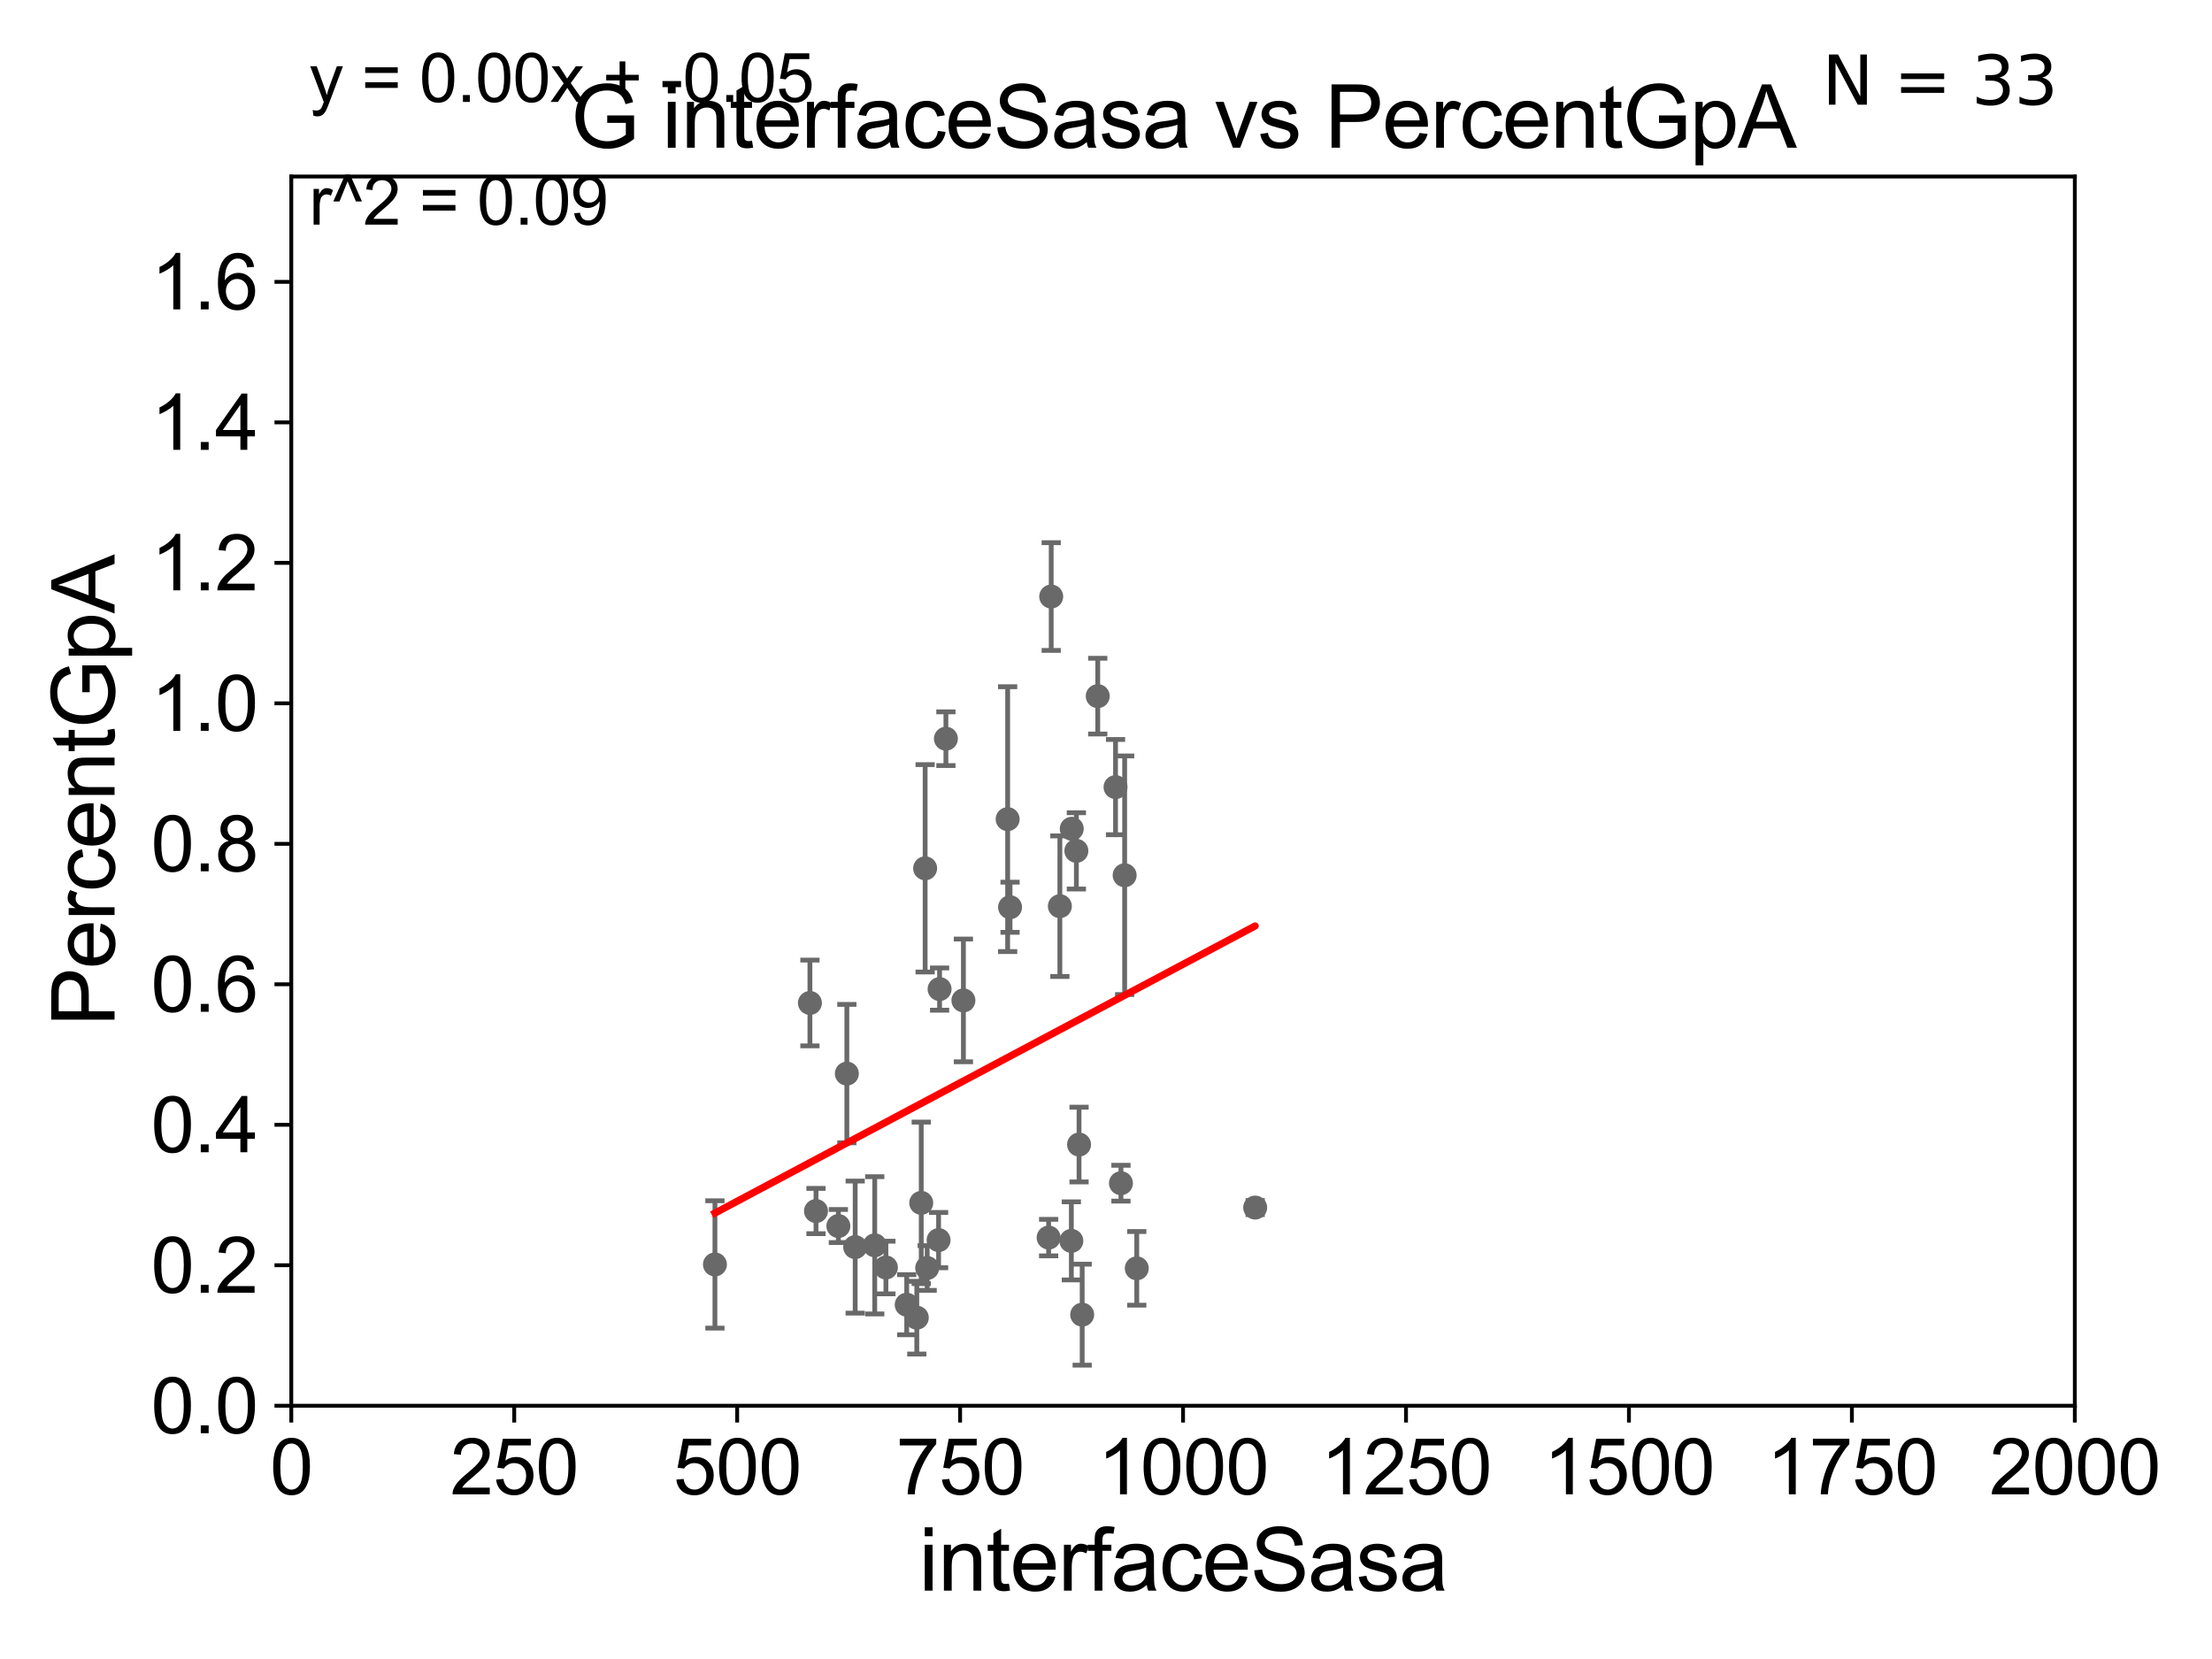 <?xml version="1.0" encoding="utf-8" standalone="no"?>
<!DOCTYPE svg PUBLIC "-//W3C//DTD SVG 1.1//EN"
  "http://www.w3.org/Graphics/SVG/1.1/DTD/svg11.dtd">
<svg xmlns:xlink="http://www.w3.org/1999/xlink" width="460.8pt" height="345.6pt" viewBox="0 0 460.8 345.6" xmlns="http://www.w3.org/2000/svg" version="1.1">
 <defs>
  <style type="text/css">*{stroke-linejoin: round; stroke-linecap: butt}</style>
 </defs>
 <g id="figure_1">
  <g id="patch_1">
   <path d="M 0 345.6 
L 460.8 345.6 
L 460.8 0 
L 0 0 
z
" style="fill: #ffffff"/>
  </g>
  <g id="axes_1">
   <g id="patch_2">
    <path d="M 60.68 292.84 
L 432.225 292.84 
L 432.225 36.775 
L 60.68 36.775 
z
" style="fill: #ffffff"/>
   </g>
   <g id="PathCollection_1">
    <defs>
     <path id="m0d8d291896" d="M 0 1.118 
C 0.297 1.118 0.581 1 0.791 0.791 
C 1 0.581 1.118 0.297 1.118 0 
C 1.118 -0.297 1 -0.581 0.791 -0.791 
C 0.581 -1 0.297 -1.118 0 -1.118 
C -0.297 -1.118 -0.581 -1 -0.791 -0.791 
C -1 -0.581 -1.118 -0.297 -1.118 0 
C -1.118 0.297 -1 0.581 -0.791 0.791 
C -0.581 1 -0.297 1.118 0 1.118 
z
" style="stroke: #696969"/>
    </defs>
    <g clip-path="url(#pe3388547d0)">
     <use xlink:href="#m0d8d291896" x="200.697" y="208.407" style="fill: #696969; stroke: #696969"/>
     <use xlink:href="#m0d8d291896" x="169.987" y="252.283" style="fill: #696969; stroke: #696969"/>
     <use xlink:href="#m0d8d291896" x="191.91" y="250.581" style="fill: #696969; stroke: #696969"/>
     <use xlink:href="#m0d8d291896" x="188.885" y="271.795" style="fill: #696969; stroke: #696969"/>
     <use xlink:href="#m0d8d291896" x="218.451" y="257.814" style="fill: #696969; stroke: #696969"/>
     <use xlink:href="#m0d8d291896" x="232.388" y="163.969" style="fill: #696969; stroke: #696969"/>
     <use xlink:href="#m0d8d291896" x="184.551" y="264.045" style="fill: #696969; stroke: #696969"/>
     <use xlink:href="#m0d8d291896" x="195.733" y="206.043" style="fill: #696969; stroke: #696969"/>
     <use xlink:href="#m0d8d291896" x="193.149" y="264.146" style="fill: #696969; stroke: #696969"/>
     <use xlink:href="#m0d8d291896" x="174.648" y="255.406" style="fill: #696969; stroke: #696969"/>
     <use xlink:href="#m0d8d291896" x="195.525" y="258.335" style="fill: #696969; stroke: #696969"/>
     <use xlink:href="#m0d8d291896" x="168.722" y="208.938" style="fill: #696969; stroke: #696969"/>
     <use xlink:href="#m0d8d291896" x="190.985" y="274.495" style="fill: #696969; stroke: #696969"/>
     <use xlink:href="#m0d8d291896" x="236.811" y="264.219" style="fill: #696969; stroke: #696969"/>
     <use xlink:href="#m0d8d291896" x="182.225" y="259.422" style="fill: #696969; stroke: #696969"/>
     <use xlink:href="#m0d8d291896" x="176.416" y="223.65" style="fill: #696969; stroke: #696969"/>
     <use xlink:href="#m0d8d291896" x="233.513" y="246.482" style="fill: #696969; stroke: #696969"/>
     <use xlink:href="#m0d8d291896" x="220.79" y="188.775" style="fill: #696969; stroke: #696969"/>
     <use xlink:href="#m0d8d291896" x="234.286" y="182.332" style="fill: #696969; stroke: #696969"/>
     <use xlink:href="#m0d8d291896" x="228.68" y="145.017" style="fill: #696969; stroke: #696969"/>
     <use xlink:href="#m0d8d291896" x="209.913" y="170.644" style="fill: #696969; stroke: #696969"/>
     <use xlink:href="#m0d8d291896" x="223.268" y="172.647" style="fill: #696969; stroke: #696969"/>
     <use xlink:href="#m0d8d291896" x="197.05" y="153.884" style="fill: #696969; stroke: #696969"/>
     <use xlink:href="#m0d8d291896" x="218.986" y="124.27" style="fill: #696969; stroke: #696969"/>
     <use xlink:href="#m0d8d291896" x="223.181" y="258.495" style="fill: #696969; stroke: #696969"/>
     <use xlink:href="#m0d8d291896" x="261.478" y="251.559" style="fill: #696969; stroke: #696969"/>
     <use xlink:href="#m0d8d291896" x="210.413" y="188.992" style="fill: #696969; stroke: #696969"/>
     <use xlink:href="#m0d8d291896" x="224.229" y="177.251" style="fill: #696969; stroke: #696969"/>
     <use xlink:href="#m0d8d291896" x="192.723" y="180.884" style="fill: #696969; stroke: #696969"/>
     <use xlink:href="#m0d8d291896" x="178.15" y="259.791" style="fill: #696969; stroke: #696969"/>
     <use xlink:href="#m0d8d291896" x="224.786" y="238.43" style="fill: #696969; stroke: #696969"/>
     <use xlink:href="#m0d8d291896" x="225.438" y="273.868" style="fill: #696969; stroke: #696969"/>
     <use xlink:href="#m0d8d291896" x="148.935" y="263.406" style="fill: #696969; stroke: #696969"/>
    </g>
   </g>
   <g id="matplotlib.axis_1">
    <g id="xtick_1">
     <g id="line2d_1">
      <defs>
       <path id="mde066c0e6b" d="M 0 0 
L 0 3.5 
" style="stroke: #000000; stroke-width: 0.8"/>
      </defs>
      <g>
       <use xlink:href="#mde066c0e6b" x="60.68" y="292.84" style="stroke: #000000; stroke-width: 0.8"/>
      </g>
     </g>
     <g id="text_1">
      <!-- 0 -->
      <g transform="translate(56.231 311.293)scale(0.16 -0.16)">
       <defs>
        <path id="ArialMT-30" d="M 266 2259 
Q 266 3072 433 3567 
Q 600 4063 929 4331 
Q 1259 4600 1759 4600 
Q 2128 4600 2406 4451 
Q 2684 4303 2865 4023 
Q 3047 3744 3150 3342 
Q 3253 2941 3253 2259 
Q 3253 1453 3087 958 
Q 2922 463 2592 192 
Q 2263 -78 1759 -78 
Q 1097 -78 719 397 
Q 266 969 266 2259 
z
M 844 2259 
Q 844 1131 1108 757 
Q 1372 384 1759 384 
Q 2147 384 2411 759 
Q 2675 1134 2675 2259 
Q 2675 3391 2411 3762 
Q 2147 4134 1753 4134 
Q 1366 4134 1134 3806 
Q 844 3388 844 2259 
z
" transform="scale(0.016)"/>
       </defs>
       <use xlink:href="#ArialMT-30"/>
      </g>
     </g>
    </g>
    <g id="xtick_2">
     <g id="line2d_2">
      <g>
       <use xlink:href="#mde066c0e6b" x="107.123" y="292.84" style="stroke: #000000; stroke-width: 0.8"/>
      </g>
     </g>
     <g id="text_2">
      <!-- 250 -->
      <g transform="translate(93.777 311.293)scale(0.16 -0.16)">
       <defs>
        <path id="ArialMT-32" d="M 3222 541 
L 3222 0 
L 194 0 
Q 188 203 259 391 
Q 375 700 629 1000 
Q 884 1300 1366 1694 
Q 2113 2306 2375 2664 
Q 2638 3022 2638 3341 
Q 2638 3675 2398 3904 
Q 2159 4134 1775 4134 
Q 1369 4134 1125 3890 
Q 881 3647 878 3216 
L 300 3275 
Q 359 3922 746 4261 
Q 1134 4600 1788 4600 
Q 2447 4600 2831 4234 
Q 3216 3869 3216 3328 
Q 3216 3053 3103 2787 
Q 2991 2522 2730 2228 
Q 2469 1934 1863 1422 
Q 1356 997 1212 845 
Q 1069 694 975 541 
L 3222 541 
z
" transform="scale(0.016)"/>
        <path id="ArialMT-35" d="M 266 1200 
L 856 1250 
Q 922 819 1161 601 
Q 1400 384 1738 384 
Q 2144 384 2425 690 
Q 2706 997 2706 1503 
Q 2706 1984 2436 2262 
Q 2166 2541 1728 2541 
Q 1456 2541 1237 2417 
Q 1019 2294 894 2097 
L 366 2166 
L 809 4519 
L 3088 4519 
L 3088 3981 
L 1259 3981 
L 1013 2750 
Q 1425 3038 1878 3038 
Q 2478 3038 2890 2622 
Q 3303 2206 3303 1553 
Q 3303 931 2941 478 
Q 2500 -78 1738 -78 
Q 1113 -78 717 272 
Q 322 622 266 1200 
z
" transform="scale(0.016)"/>
       </defs>
       <use xlink:href="#ArialMT-32"/>
       <use xlink:href="#ArialMT-35" x="55.615"/>
       <use xlink:href="#ArialMT-30" x="111.23"/>
      </g>
     </g>
    </g>
    <g id="xtick_3">
     <g id="line2d_3">
      <g>
       <use xlink:href="#mde066c0e6b" x="153.566" y="292.84" style="stroke: #000000; stroke-width: 0.8"/>
      </g>
     </g>
     <g id="text_3">
      <!-- 500 -->
      <g transform="translate(140.22 311.293)scale(0.16 -0.16)">
       <use xlink:href="#ArialMT-35"/>
       <use xlink:href="#ArialMT-30" x="55.615"/>
       <use xlink:href="#ArialMT-30" x="111.23"/>
      </g>
     </g>
    </g>
    <g id="xtick_4">
     <g id="line2d_4">
      <g>
       <use xlink:href="#mde066c0e6b" x="200.009" y="292.84" style="stroke: #000000; stroke-width: 0.8"/>
      </g>
     </g>
     <g id="text_4">
      <!-- 750 -->
      <g transform="translate(186.663 311.293)scale(0.16 -0.16)">
       <defs>
        <path id="ArialMT-37" d="M 303 3981 
L 303 4522 
L 3269 4522 
L 3269 4084 
Q 2831 3619 2401 2847 
Q 1972 2075 1738 1259 
Q 1569 684 1522 0 
L 944 0 
Q 953 541 1156 1306 
Q 1359 2072 1739 2783 
Q 2119 3494 2547 3981 
L 303 3981 
z
" transform="scale(0.016)"/>
       </defs>
       <use xlink:href="#ArialMT-37"/>
       <use xlink:href="#ArialMT-35" x="55.615"/>
       <use xlink:href="#ArialMT-30" x="111.23"/>
      </g>
     </g>
    </g>
    <g id="xtick_5">
     <g id="line2d_5">
      <g>
       <use xlink:href="#mde066c0e6b" x="246.452" y="292.84" style="stroke: #000000; stroke-width: 0.8"/>
      </g>
     </g>
     <g id="text_5">
      <!-- 1000 -->
      <g transform="translate(228.657 311.293)scale(0.16 -0.16)">
       <defs>
        <path id="ArialMT-31" d="M 2384 0 
L 1822 0 
L 1822 3584 
Q 1619 3391 1289 3197 
Q 959 3003 697 2906 
L 697 3450 
Q 1169 3672 1522 3987 
Q 1875 4303 2022 4600 
L 2384 4600 
L 2384 0 
z
" transform="scale(0.016)"/>
       </defs>
       <use xlink:href="#ArialMT-31"/>
       <use xlink:href="#ArialMT-30" x="55.615"/>
       <use xlink:href="#ArialMT-30" x="111.23"/>
       <use xlink:href="#ArialMT-30" x="166.846"/>
      </g>
     </g>
    </g>
    <g id="xtick_6">
     <g id="line2d_6">
      <g>
       <use xlink:href="#mde066c0e6b" x="292.896" y="292.84" style="stroke: #000000; stroke-width: 0.8"/>
      </g>
     </g>
     <g id="text_6">
      <!-- 1250 -->
      <g transform="translate(275.101 311.293)scale(0.16 -0.16)">
       <use xlink:href="#ArialMT-31"/>
       <use xlink:href="#ArialMT-32" x="55.615"/>
       <use xlink:href="#ArialMT-35" x="111.23"/>
       <use xlink:href="#ArialMT-30" x="166.846"/>
      </g>
     </g>
    </g>
    <g id="xtick_7">
     <g id="line2d_7">
      <g>
       <use xlink:href="#mde066c0e6b" x="339.339" y="292.84" style="stroke: #000000; stroke-width: 0.8"/>
      </g>
     </g>
     <g id="text_7">
      <!-- 1500 -->
      <g transform="translate(321.544 311.293)scale(0.16 -0.16)">
       <use xlink:href="#ArialMT-31"/>
       <use xlink:href="#ArialMT-35" x="55.615"/>
       <use xlink:href="#ArialMT-30" x="111.23"/>
       <use xlink:href="#ArialMT-30" x="166.846"/>
      </g>
     </g>
    </g>
    <g id="xtick_8">
     <g id="line2d_8">
      <g>
       <use xlink:href="#mde066c0e6b" x="385.782" y="292.84" style="stroke: #000000; stroke-width: 0.8"/>
      </g>
     </g>
     <g id="text_8">
      <!-- 1750 -->
      <g transform="translate(367.987 311.293)scale(0.16 -0.16)">
       <use xlink:href="#ArialMT-31"/>
       <use xlink:href="#ArialMT-37" x="55.615"/>
       <use xlink:href="#ArialMT-35" x="111.23"/>
       <use xlink:href="#ArialMT-30" x="166.846"/>
      </g>
     </g>
    </g>
    <g id="xtick_9">
     <g id="line2d_9">
      <g>
       <use xlink:href="#mde066c0e6b" x="432.225" y="292.84" style="stroke: #000000; stroke-width: 0.8"/>
      </g>
     </g>
     <g id="text_9">
      <!-- 2000 -->
      <g transform="translate(414.43 311.293)scale(0.16 -0.16)">
       <use xlink:href="#ArialMT-32"/>
       <use xlink:href="#ArialMT-30" x="55.615"/>
       <use xlink:href="#ArialMT-30" x="111.23"/>
       <use xlink:href="#ArialMT-30" x="166.846"/>
      </g>
     </g>
    </g>
    <g id="text_10">
     <!-- interfaceSasa -->
     <g transform="translate(191.423 331.357)scale(0.18 -0.18)">
      <defs>
       <path id="ArialMT-69" d="M 425 3934 
L 425 4581 
L 988 4581 
L 988 3934 
L 425 3934 
z
M 425 0 
L 425 3319 
L 988 3319 
L 988 0 
L 425 0 
z
" transform="scale(0.016)"/>
       <path id="ArialMT-6e" d="M 422 0 
L 422 3319 
L 928 3319 
L 928 2847 
Q 1294 3394 1984 3394 
Q 2284 3394 2536 3286 
Q 2788 3178 2913 3003 
Q 3038 2828 3088 2588 
Q 3119 2431 3119 2041 
L 3119 0 
L 2556 0 
L 2556 2019 
Q 2556 2363 2490 2533 
Q 2425 2703 2258 2804 
Q 2091 2906 1866 2906 
Q 1506 2906 1245 2678 
Q 984 2450 984 1813 
L 984 0 
L 422 0 
z
" transform="scale(0.016)"/>
       <path id="ArialMT-74" d="M 1650 503 
L 1731 6 
Q 1494 -44 1306 -44 
Q 1000 -44 831 53 
Q 663 150 594 308 
Q 525 466 525 972 
L 525 2881 
L 113 2881 
L 113 3319 
L 525 3319 
L 525 4141 
L 1084 4478 
L 1084 3319 
L 1650 3319 
L 1650 2881 
L 1084 2881 
L 1084 941 
Q 1084 700 1114 631 
Q 1144 563 1211 522 
Q 1278 481 1403 481 
Q 1497 481 1650 503 
z
" transform="scale(0.016)"/>
       <path id="ArialMT-65" d="M 2694 1069 
L 3275 997 
Q 3138 488 2766 206 
Q 2394 -75 1816 -75 
Q 1088 -75 661 373 
Q 234 822 234 1631 
Q 234 2469 665 2931 
Q 1097 3394 1784 3394 
Q 2450 3394 2872 2941 
Q 3294 2488 3294 1666 
Q 3294 1616 3291 1516 
L 816 1516 
Q 847 969 1125 678 
Q 1403 388 1819 388 
Q 2128 388 2347 550 
Q 2566 713 2694 1069 
z
M 847 1978 
L 2700 1978 
Q 2663 2397 2488 2606 
Q 2219 2931 1791 2931 
Q 1403 2931 1139 2672 
Q 875 2413 847 1978 
z
" transform="scale(0.016)"/>
       <path id="ArialMT-72" d="M 416 0 
L 416 3319 
L 922 3319 
L 922 2816 
Q 1116 3169 1280 3281 
Q 1444 3394 1641 3394 
Q 1925 3394 2219 3213 
L 2025 2691 
Q 1819 2813 1613 2813 
Q 1428 2813 1281 2702 
Q 1134 2591 1072 2394 
Q 978 2094 978 1738 
L 978 0 
L 416 0 
z
" transform="scale(0.016)"/>
       <path id="ArialMT-66" d="M 556 0 
L 556 2881 
L 59 2881 
L 59 3319 
L 556 3319 
L 556 3672 
Q 556 4006 616 4169 
Q 697 4388 901 4523 
Q 1106 4659 1475 4659 
Q 1713 4659 2000 4603 
L 1916 4113 
Q 1741 4144 1584 4144 
Q 1328 4144 1222 4034 
Q 1116 3925 1116 3625 
L 1116 3319 
L 1763 3319 
L 1763 2881 
L 1116 2881 
L 1116 0 
L 556 0 
z
" transform="scale(0.016)"/>
       <path id="ArialMT-61" d="M 2588 409 
Q 2275 144 1986 34 
Q 1697 -75 1366 -75 
Q 819 -75 525 192 
Q 231 459 231 875 
Q 231 1119 342 1320 
Q 453 1522 633 1644 
Q 813 1766 1038 1828 
Q 1203 1872 1538 1913 
Q 2219 1994 2541 2106 
Q 2544 2222 2544 2253 
Q 2544 2597 2384 2738 
Q 2169 2928 1744 2928 
Q 1347 2928 1158 2789 
Q 969 2650 878 2297 
L 328 2372 
Q 403 2725 575 2942 
Q 747 3159 1072 3276 
Q 1397 3394 1825 3394 
Q 2250 3394 2515 3294 
Q 2781 3194 2906 3042 
Q 3031 2891 3081 2659 
Q 3109 2516 3109 2141 
L 3109 1391 
Q 3109 606 3145 398 
Q 3181 191 3288 0 
L 2700 0 
Q 2613 175 2588 409 
z
M 2541 1666 
Q 2234 1541 1622 1453 
Q 1275 1403 1131 1340 
Q 988 1278 909 1158 
Q 831 1038 831 891 
Q 831 666 1001 516 
Q 1172 366 1500 366 
Q 1825 366 2078 508 
Q 2331 650 2450 897 
Q 2541 1088 2541 1459 
L 2541 1666 
z
" transform="scale(0.016)"/>
       <path id="ArialMT-63" d="M 2588 1216 
L 3141 1144 
Q 3050 572 2676 248 
Q 2303 -75 1759 -75 
Q 1078 -75 664 370 
Q 250 816 250 1647 
Q 250 2184 428 2587 
Q 606 2991 970 3192 
Q 1334 3394 1763 3394 
Q 2303 3394 2647 3120 
Q 2991 2847 3088 2344 
L 2541 2259 
Q 2463 2594 2264 2762 
Q 2066 2931 1784 2931 
Q 1359 2931 1093 2626 
Q 828 2322 828 1663 
Q 828 994 1084 691 
Q 1341 388 1753 388 
Q 2084 388 2306 591 
Q 2528 794 2588 1216 
z
" transform="scale(0.016)"/>
       <path id="ArialMT-53" d="M 288 1472 
L 859 1522 
Q 900 1178 1048 958 
Q 1197 738 1509 602 
Q 1822 466 2213 466 
Q 2559 466 2825 569 
Q 3091 672 3220 851 
Q 3350 1031 3350 1244 
Q 3350 1459 3225 1620 
Q 3100 1781 2813 1891 
Q 2628 1963 1997 2114 
Q 1366 2266 1113 2400 
Q 784 2572 623 2826 
Q 463 3081 463 3397 
Q 463 3744 659 4045 
Q 856 4347 1234 4503 
Q 1613 4659 2075 4659 
Q 2584 4659 2973 4495 
Q 3363 4331 3572 4012 
Q 3781 3694 3797 3291 
L 3216 3247 
Q 3169 3681 2898 3903 
Q 2628 4125 2100 4125 
Q 1550 4125 1298 3923 
Q 1047 3722 1047 3438 
Q 1047 3191 1225 3031 
Q 1400 2872 2139 2705 
Q 2878 2538 3153 2413 
Q 3553 2228 3743 1945 
Q 3934 1663 3934 1294 
Q 3934 928 3725 604 
Q 3516 281 3123 101 
Q 2731 -78 2241 -78 
Q 1619 -78 1198 103 
Q 778 284 539 648 
Q 300 1013 288 1472 
z
" transform="scale(0.016)"/>
       <path id="ArialMT-73" d="M 197 991 
L 753 1078 
Q 800 744 1014 566 
Q 1228 388 1613 388 
Q 2000 388 2187 545 
Q 2375 703 2375 916 
Q 2375 1106 2209 1216 
Q 2094 1291 1634 1406 
Q 1016 1563 777 1677 
Q 538 1791 414 1992 
Q 291 2194 291 2438 
Q 291 2659 392 2848 
Q 494 3038 669 3163 
Q 800 3259 1026 3326 
Q 1253 3394 1513 3394 
Q 1903 3394 2198 3281 
Q 2494 3169 2634 2976 
Q 2775 2784 2828 2463 
L 2278 2388 
Q 2241 2644 2061 2787 
Q 1881 2931 1553 2931 
Q 1166 2931 1000 2803 
Q 834 2675 834 2503 
Q 834 2394 903 2306 
Q 972 2216 1119 2156 
Q 1203 2125 1616 2013 
Q 2213 1853 2448 1751 
Q 2684 1650 2818 1456 
Q 2953 1263 2953 975 
Q 2953 694 2789 445 
Q 2625 197 2315 61 
Q 2006 -75 1616 -75 
Q 969 -75 630 194 
Q 291 463 197 991 
z
" transform="scale(0.016)"/>
      </defs>
      <use xlink:href="#ArialMT-69"/>
      <use xlink:href="#ArialMT-6e" x="22.217"/>
      <use xlink:href="#ArialMT-74" x="77.832"/>
      <use xlink:href="#ArialMT-65" x="105.615"/>
      <use xlink:href="#ArialMT-72" x="161.23"/>
      <use xlink:href="#ArialMT-66" x="194.531"/>
      <use xlink:href="#ArialMT-61" x="222.314"/>
      <use xlink:href="#ArialMT-63" x="277.93"/>
      <use xlink:href="#ArialMT-65" x="327.93"/>
      <use xlink:href="#ArialMT-53" x="383.545"/>
      <use xlink:href="#ArialMT-61" x="450.244"/>
      <use xlink:href="#ArialMT-73" x="505.859"/>
      <use xlink:href="#ArialMT-61" x="555.859"/>
     </g>
    </g>
   </g>
   <g id="matplotlib.axis_2">
    <g id="ytick_1">
     <g id="line2d_10">
      <defs>
       <path id="m24c1a78a1e" d="M 0 0 
L -3.5 0 
" style="stroke: #000000; stroke-width: 0.8"/>
      </defs>
      <g>
       <use xlink:href="#m24c1a78a1e" x="60.68" y="292.84" style="stroke: #000000; stroke-width: 0.8"/>
      </g>
     </g>
     <g id="text_11">
      <!-- 0.0 -->
      <g transform="translate(31.44 298.566)scale(0.16 -0.16)">
       <defs>
        <path id="ArialMT-2e" d="M 581 0 
L 581 641 
L 1222 641 
L 1222 0 
L 581 0 
z
" transform="scale(0.016)"/>
       </defs>
       <use xlink:href="#ArialMT-30"/>
       <use xlink:href="#ArialMT-2e" x="55.615"/>
       <use xlink:href="#ArialMT-30" x="83.398"/>
      </g>
     </g>
    </g>
    <g id="ytick_2">
     <g id="line2d_11">
      <g>
       <use xlink:href="#m24c1a78a1e" x="60.68" y="263.575" style="stroke: #000000; stroke-width: 0.8"/>
      </g>
     </g>
     <g id="text_12">
      <!-- 0.2 -->
      <g transform="translate(31.44 269.302)scale(0.16 -0.16)">
       <use xlink:href="#ArialMT-30"/>
       <use xlink:href="#ArialMT-2e" x="55.615"/>
       <use xlink:href="#ArialMT-32" x="83.398"/>
      </g>
     </g>
    </g>
    <g id="ytick_3">
     <g id="line2d_12">
      <g>
       <use xlink:href="#m24c1a78a1e" x="60.68" y="234.311" style="stroke: #000000; stroke-width: 0.8"/>
      </g>
     </g>
     <g id="text_13">
      <!-- 0.4 -->
      <g transform="translate(31.44 240.037)scale(0.16 -0.16)">
       <defs>
        <path id="ArialMT-34" d="M 2069 0 
L 2069 1097 
L 81 1097 
L 81 1613 
L 2172 4581 
L 2631 4581 
L 2631 1613 
L 3250 1613 
L 3250 1097 
L 2631 1097 
L 2631 0 
L 2069 0 
z
M 2069 1613 
L 2069 3678 
L 634 1613 
L 2069 1613 
z
" transform="scale(0.016)"/>
       </defs>
       <use xlink:href="#ArialMT-30"/>
       <use xlink:href="#ArialMT-2e" x="55.615"/>
       <use xlink:href="#ArialMT-34" x="83.398"/>
      </g>
     </g>
    </g>
    <g id="ytick_4">
     <g id="line2d_13">
      <g>
       <use xlink:href="#m24c1a78a1e" x="60.68" y="205.046" style="stroke: #000000; stroke-width: 0.8"/>
      </g>
     </g>
     <g id="text_14">
      <!-- 0.6 -->
      <g transform="translate(31.44 210.772)scale(0.16 -0.16)">
       <defs>
        <path id="ArialMT-36" d="M 3184 3459 
L 2625 3416 
Q 2550 3747 2413 3897 
Q 2184 4138 1850 4138 
Q 1581 4138 1378 3988 
Q 1113 3794 959 3422 
Q 806 3050 800 2363 
Q 1003 2672 1297 2822 
Q 1591 2972 1913 2972 
Q 2475 2972 2870 2558 
Q 3266 2144 3266 1488 
Q 3266 1056 3080 686 
Q 2894 316 2569 119 
Q 2244 -78 1831 -78 
Q 1128 -78 684 439 
Q 241 956 241 2144 
Q 241 3472 731 4075 
Q 1159 4600 1884 4600 
Q 2425 4600 2770 4297 
Q 3116 3994 3184 3459 
z
M 888 1484 
Q 888 1194 1011 928 
Q 1134 663 1356 523 
Q 1578 384 1822 384 
Q 2178 384 2434 671 
Q 2691 959 2691 1453 
Q 2691 1928 2437 2201 
Q 2184 2475 1800 2475 
Q 1419 2475 1153 2201 
Q 888 1928 888 1484 
z
" transform="scale(0.016)"/>
       </defs>
       <use xlink:href="#ArialMT-30"/>
       <use xlink:href="#ArialMT-2e" x="55.615"/>
       <use xlink:href="#ArialMT-36" x="83.398"/>
      </g>
     </g>
    </g>
    <g id="ytick_5">
     <g id="line2d_14">
      <g>
       <use xlink:href="#m24c1a78a1e" x="60.68" y="175.782" style="stroke: #000000; stroke-width: 0.8"/>
      </g>
     </g>
     <g id="text_15">
      <!-- 0.8 -->
      <g transform="translate(31.44 181.508)scale(0.16 -0.16)">
       <defs>
        <path id="ArialMT-38" d="M 1131 2484 
Q 781 2613 612 2850 
Q 444 3088 444 3419 
Q 444 3919 803 4259 
Q 1163 4600 1759 4600 
Q 2359 4600 2725 4251 
Q 3091 3903 3091 3403 
Q 3091 3084 2923 2848 
Q 2756 2613 2416 2484 
Q 2838 2347 3058 2040 
Q 3278 1734 3278 1309 
Q 3278 722 2862 322 
Q 2447 -78 1769 -78 
Q 1091 -78 675 323 
Q 259 725 259 1325 
Q 259 1772 486 2073 
Q 713 2375 1131 2484 
z
M 1019 3438 
Q 1019 3113 1228 2906 
Q 1438 2700 1772 2700 
Q 2097 2700 2305 2904 
Q 2513 3109 2513 3406 
Q 2513 3716 2298 3927 
Q 2084 4138 1766 4138 
Q 1444 4138 1231 3931 
Q 1019 3725 1019 3438 
z
M 838 1322 
Q 838 1081 952 856 
Q 1066 631 1291 507 
Q 1516 384 1775 384 
Q 2178 384 2440 643 
Q 2703 903 2703 1303 
Q 2703 1709 2433 1975 
Q 2163 2241 1756 2241 
Q 1359 2241 1098 1978 
Q 838 1716 838 1322 
z
" transform="scale(0.016)"/>
       </defs>
       <use xlink:href="#ArialMT-30"/>
       <use xlink:href="#ArialMT-2e" x="55.615"/>
       <use xlink:href="#ArialMT-38" x="83.398"/>
      </g>
     </g>
    </g>
    <g id="ytick_6">
     <g id="line2d_15">
      <g>
       <use xlink:href="#m24c1a78a1e" x="60.68" y="146.517" style="stroke: #000000; stroke-width: 0.8"/>
      </g>
     </g>
     <g id="text_16">
      <!-- 1.0 -->
      <g transform="translate(31.44 152.243)scale(0.16 -0.16)">
       <use xlink:href="#ArialMT-31"/>
       <use xlink:href="#ArialMT-2e" x="55.615"/>
       <use xlink:href="#ArialMT-30" x="83.398"/>
      </g>
     </g>
    </g>
    <g id="ytick_7">
     <g id="line2d_16">
      <g>
       <use xlink:href="#m24c1a78a1e" x="60.68" y="117.252" style="stroke: #000000; stroke-width: 0.8"/>
      </g>
     </g>
     <g id="text_17">
      <!-- 1.2 -->
      <g transform="translate(31.44 122.979)scale(0.16 -0.16)">
       <use xlink:href="#ArialMT-31"/>
       <use xlink:href="#ArialMT-2e" x="55.615"/>
       <use xlink:href="#ArialMT-32" x="83.398"/>
      </g>
     </g>
    </g>
    <g id="ytick_8">
     <g id="line2d_17">
      <g>
       <use xlink:href="#m24c1a78a1e" x="60.68" y="87.988" style="stroke: #000000; stroke-width: 0.8"/>
      </g>
     </g>
     <g id="text_18">
      <!-- 1.4 -->
      <g transform="translate(31.44 93.714)scale(0.16 -0.16)">
       <use xlink:href="#ArialMT-31"/>
       <use xlink:href="#ArialMT-2e" x="55.615"/>
       <use xlink:href="#ArialMT-34" x="83.398"/>
      </g>
     </g>
    </g>
    <g id="ytick_9">
     <g id="line2d_18">
      <g>
       <use xlink:href="#m24c1a78a1e" x="60.68" y="58.723" style="stroke: #000000; stroke-width: 0.8"/>
      </g>
     </g>
     <g id="text_19">
      <!-- 1.6 -->
      <g transform="translate(31.44 64.45)scale(0.16 -0.16)">
       <use xlink:href="#ArialMT-31"/>
       <use xlink:href="#ArialMT-2e" x="55.615"/>
       <use xlink:href="#ArialMT-36" x="83.398"/>
      </g>
     </g>
    </g>
    <g id="text_20">
     <!-- PercentGpA -->
     <g transform="translate(23.863 213.831)rotate(-90)scale(0.18 -0.18)">
      <defs>
       <path id="ArialMT-50" d="M 494 0 
L 494 4581 
L 2222 4581 
Q 2678 4581 2919 4538 
Q 3256 4481 3484 4323 
Q 3713 4166 3852 3881 
Q 3991 3597 3991 3256 
Q 3991 2672 3619 2267 
Q 3247 1863 2275 1863 
L 1100 1863 
L 1100 0 
L 494 0 
z
M 1100 2403 
L 2284 2403 
Q 2872 2403 3119 2622 
Q 3366 2841 3366 3238 
Q 3366 3525 3220 3729 
Q 3075 3934 2838 4000 
Q 2684 4041 2272 4041 
L 1100 4041 
L 1100 2403 
z
" transform="scale(0.016)"/>
       <path id="ArialMT-47" d="M 2638 1797 
L 2638 2334 
L 4578 2338 
L 4578 638 
Q 4131 281 3656 101 
Q 3181 -78 2681 -78 
Q 2006 -78 1454 211 
Q 903 500 622 1047 
Q 341 1594 341 2269 
Q 341 2938 620 3517 
Q 900 4097 1425 4378 
Q 1950 4659 2634 4659 
Q 3131 4659 3532 4498 
Q 3934 4338 4162 4050 
Q 4391 3763 4509 3300 
L 3963 3150 
Q 3859 3500 3706 3700 
Q 3553 3900 3268 4020 
Q 2984 4141 2638 4141 
Q 2222 4141 1919 4014 
Q 1616 3888 1430 3681 
Q 1244 3475 1141 3228 
Q 966 2803 966 2306 
Q 966 1694 1177 1281 
Q 1388 869 1791 669 
Q 2194 469 2647 469 
Q 3041 469 3416 620 
Q 3791 772 3984 944 
L 3984 1797 
L 2638 1797 
z
" transform="scale(0.016)"/>
       <path id="ArialMT-70" d="M 422 -1272 
L 422 3319 
L 934 3319 
L 934 2888 
Q 1116 3141 1344 3267 
Q 1572 3394 1897 3394 
Q 2322 3394 2647 3175 
Q 2972 2956 3137 2557 
Q 3303 2159 3303 1684 
Q 3303 1175 3120 767 
Q 2938 359 2589 142 
Q 2241 -75 1856 -75 
Q 1575 -75 1351 44 
Q 1128 163 984 344 
L 984 -1272 
L 422 -1272 
z
M 931 1641 
Q 931 1000 1190 694 
Q 1450 388 1819 388 
Q 2194 388 2461 705 
Q 2728 1022 2728 1688 
Q 2728 2322 2467 2637 
Q 2206 2953 1844 2953 
Q 1484 2953 1207 2617 
Q 931 2281 931 1641 
z
" transform="scale(0.016)"/>
       <path id="ArialMT-41" d="M -9 0 
L 1750 4581 
L 2403 4581 
L 4278 0 
L 3588 0 
L 3053 1388 
L 1138 1388 
L 634 0 
L -9 0 
z
M 1313 1881 
L 2866 1881 
L 2388 3150 
Q 2169 3728 2063 4100 
Q 1975 3659 1816 3225 
L 1313 1881 
z
" transform="scale(0.016)"/>
      </defs>
      <use xlink:href="#ArialMT-50"/>
      <use xlink:href="#ArialMT-65" x="66.699"/>
      <use xlink:href="#ArialMT-72" x="122.314"/>
      <use xlink:href="#ArialMT-63" x="155.615"/>
      <use xlink:href="#ArialMT-65" x="205.615"/>
      <use xlink:href="#ArialMT-6e" x="261.23"/>
      <use xlink:href="#ArialMT-74" x="316.846"/>
      <use xlink:href="#ArialMT-47" x="344.629"/>
      <use xlink:href="#ArialMT-70" x="422.412"/>
      <use xlink:href="#ArialMT-41" x="478.027"/>
     </g>
    </g>
   </g>
   <g id="LineCollection_1">
    <path d="M 200.697 221.193 
L 200.697 195.622 
" clip-path="url(#pe3388547d0)" style="fill: none; stroke: #696969"/>
    <path d="M 169.987 257 
L 169.987 247.566 
" clip-path="url(#pe3388547d0)" style="fill: none; stroke: #696969"/>
    <path d="M 191.91 267.408 
L 191.91 233.754 
" clip-path="url(#pe3388547d0)" style="fill: none; stroke: #696969"/>
    <path d="M 188.885 278.056 
L 188.885 265.534 
" clip-path="url(#pe3388547d0)" style="fill: none; stroke: #696969"/>
    <path d="M 218.451 261.619 
L 218.451 254.009 
" clip-path="url(#pe3388547d0)" style="fill: none; stroke: #696969"/>
    <path d="M 232.388 173.889 
L 232.388 154.049 
" clip-path="url(#pe3388547d0)" style="fill: none; stroke: #696969"/>
    <path d="M 184.551 269.528 
L 184.551 258.562 
" clip-path="url(#pe3388547d0)" style="fill: none; stroke: #696969"/>
    <path d="M 195.733 210.445 
L 195.733 201.642 
" clip-path="url(#pe3388547d0)" style="fill: none; stroke: #696969"/>
    <path d="M 193.149 268.803 
L 193.149 259.488 
" clip-path="url(#pe3388547d0)" style="fill: none; stroke: #696969"/>
    <path d="M 174.648 258.849 
L 174.648 251.962 
" clip-path="url(#pe3388547d0)" style="fill: none; stroke: #696969"/>
    <path d="M 195.525 264.093 
L 195.525 252.577 
" clip-path="url(#pe3388547d0)" style="fill: none; stroke: #696969"/>
    <path d="M 168.722 217.872 
L 168.722 200.004 
" clip-path="url(#pe3388547d0)" style="fill: none; stroke: #696969"/>
    <path d="M 190.985 282.07 
L 190.985 266.919 
" clip-path="url(#pe3388547d0)" style="fill: none; stroke: #696969"/>
    <path d="M 236.811 271.889 
L 236.811 256.548 
" clip-path="url(#pe3388547d0)" style="fill: none; stroke: #696969"/>
    <path d="M 182.225 273.717 
L 182.225 245.127 
" clip-path="url(#pe3388547d0)" style="fill: none; stroke: #696969"/>
    <path d="M 176.416 238.066 
L 176.416 209.234 
" clip-path="url(#pe3388547d0)" style="fill: none; stroke: #696969"/>
    <path d="M 233.513 250.215 
L 233.513 242.748 
" clip-path="url(#pe3388547d0)" style="fill: none; stroke: #696969"/>
    <path d="M 220.79 203.417 
L 220.79 174.134 
" clip-path="url(#pe3388547d0)" style="fill: none; stroke: #696969"/>
    <path d="M 234.286 207.184 
L 234.286 157.479 
" clip-path="url(#pe3388547d0)" style="fill: none; stroke: #696969"/>
    <path d="M 228.68 152.909 
L 228.68 137.124 
" clip-path="url(#pe3388547d0)" style="fill: none; stroke: #696969"/>
    <path d="M 209.913 198.23 
L 209.913 143.057 
" clip-path="url(#pe3388547d0)" style="fill: none; stroke: #696969"/>
    <path d="M 223.268 173.156 
L 223.268 172.138 
" clip-path="url(#pe3388547d0)" style="fill: none; stroke: #696969"/>
    <path d="M 197.05 159.478 
L 197.05 148.29 
" clip-path="url(#pe3388547d0)" style="fill: none; stroke: #696969"/>
    <path d="M 218.986 135.492 
L 218.986 113.048 
" clip-path="url(#pe3388547d0)" style="fill: none; stroke: #696969"/>
    <path d="M 223.181 266.629 
L 223.181 250.361 
" clip-path="url(#pe3388547d0)" style="fill: none; stroke: #696969"/>
    <path d="M 261.478 253.029 
L 261.478 250.089 
" clip-path="url(#pe3388547d0)" style="fill: none; stroke: #696969"/>
    <path d="M 210.413 194.214 
L 210.413 183.77 
" clip-path="url(#pe3388547d0)" style="fill: none; stroke: #696969"/>
    <path d="M 224.229 185.195 
L 224.229 169.307 
" clip-path="url(#pe3388547d0)" style="fill: none; stroke: #696969"/>
    <path d="M 192.723 202.485 
L 192.723 159.282 
" clip-path="url(#pe3388547d0)" style="fill: none; stroke: #696969"/>
    <path d="M 178.15 273.545 
L 178.15 246.038 
" clip-path="url(#pe3388547d0)" style="fill: none; stroke: #696969"/>
    <path d="M 224.786 246.215 
L 224.786 230.645 
" clip-path="url(#pe3388547d0)" style="fill: none; stroke: #696969"/>
    <path d="M 225.438 284.388 
L 225.438 263.347 
" clip-path="url(#pe3388547d0)" style="fill: none; stroke: #696969"/>
    <path d="M 148.935 276.674 
L 148.935 250.138 
" clip-path="url(#pe3388547d0)" style="fill: none; stroke: #696969"/>
   </g>
   <g id="line2d_19">
    <defs>
     <path id="mbc939e9741" d="M 2 0 
L -2 -0 
" style="stroke: #696969"/>
    </defs>
    <g clip-path="url(#pe3388547d0)">
     <use xlink:href="#mbc939e9741" x="200.697" y="221.193" style="fill: #696969; stroke: #696969"/>
     <use xlink:href="#mbc939e9741" x="169.987" y="257" style="fill: #696969; stroke: #696969"/>
     <use xlink:href="#mbc939e9741" x="191.91" y="267.408" style="fill: #696969; stroke: #696969"/>
     <use xlink:href="#mbc939e9741" x="188.885" y="278.056" style="fill: #696969; stroke: #696969"/>
     <use xlink:href="#mbc939e9741" x="218.451" y="261.619" style="fill: #696969; stroke: #696969"/>
     <use xlink:href="#mbc939e9741" x="232.388" y="173.889" style="fill: #696969; stroke: #696969"/>
     <use xlink:href="#mbc939e9741" x="184.551" y="269.528" style="fill: #696969; stroke: #696969"/>
     <use xlink:href="#mbc939e9741" x="195.733" y="210.445" style="fill: #696969; stroke: #696969"/>
     <use xlink:href="#mbc939e9741" x="193.149" y="268.803" style="fill: #696969; stroke: #696969"/>
     <use xlink:href="#mbc939e9741" x="174.648" y="258.849" style="fill: #696969; stroke: #696969"/>
     <use xlink:href="#mbc939e9741" x="195.525" y="264.093" style="fill: #696969; stroke: #696969"/>
     <use xlink:href="#mbc939e9741" x="168.722" y="217.872" style="fill: #696969; stroke: #696969"/>
     <use xlink:href="#mbc939e9741" x="190.985" y="282.07" style="fill: #696969; stroke: #696969"/>
     <use xlink:href="#mbc939e9741" x="236.811" y="271.889" style="fill: #696969; stroke: #696969"/>
     <use xlink:href="#mbc939e9741" x="182.225" y="273.717" style="fill: #696969; stroke: #696969"/>
     <use xlink:href="#mbc939e9741" x="176.416" y="238.066" style="fill: #696969; stroke: #696969"/>
     <use xlink:href="#mbc939e9741" x="233.513" y="250.215" style="fill: #696969; stroke: #696969"/>
     <use xlink:href="#mbc939e9741" x="220.79" y="203.417" style="fill: #696969; stroke: #696969"/>
     <use xlink:href="#mbc939e9741" x="234.286" y="207.184" style="fill: #696969; stroke: #696969"/>
     <use xlink:href="#mbc939e9741" x="228.68" y="152.909" style="fill: #696969; stroke: #696969"/>
     <use xlink:href="#mbc939e9741" x="209.913" y="198.23" style="fill: #696969; stroke: #696969"/>
     <use xlink:href="#mbc939e9741" x="223.268" y="173.156" style="fill: #696969; stroke: #696969"/>
     <use xlink:href="#mbc939e9741" x="197.05" y="159.478" style="fill: #696969; stroke: #696969"/>
     <use xlink:href="#mbc939e9741" x="218.986" y="135.492" style="fill: #696969; stroke: #696969"/>
     <use xlink:href="#mbc939e9741" x="223.181" y="266.629" style="fill: #696969; stroke: #696969"/>
     <use xlink:href="#mbc939e9741" x="261.478" y="253.029" style="fill: #696969; stroke: #696969"/>
     <use xlink:href="#mbc939e9741" x="210.413" y="194.214" style="fill: #696969; stroke: #696969"/>
     <use xlink:href="#mbc939e9741" x="224.229" y="185.195" style="fill: #696969; stroke: #696969"/>
     <use xlink:href="#mbc939e9741" x="192.723" y="202.485" style="fill: #696969; stroke: #696969"/>
     <use xlink:href="#mbc939e9741" x="178.15" y="273.545" style="fill: #696969; stroke: #696969"/>
     <use xlink:href="#mbc939e9741" x="224.786" y="246.215" style="fill: #696969; stroke: #696969"/>
     <use xlink:href="#mbc939e9741" x="225.438" y="284.388" style="fill: #696969; stroke: #696969"/>
     <use xlink:href="#mbc939e9741" x="148.935" y="276.674" style="fill: #696969; stroke: #696969"/>
    </g>
   </g>
   <g id="line2d_20">
    <g clip-path="url(#pe3388547d0)">
     <use xlink:href="#mbc939e9741" x="200.697" y="195.622" style="fill: #696969; stroke: #696969"/>
     <use xlink:href="#mbc939e9741" x="169.987" y="247.566" style="fill: #696969; stroke: #696969"/>
     <use xlink:href="#mbc939e9741" x="191.91" y="233.754" style="fill: #696969; stroke: #696969"/>
     <use xlink:href="#mbc939e9741" x="188.885" y="265.534" style="fill: #696969; stroke: #696969"/>
     <use xlink:href="#mbc939e9741" x="218.451" y="254.009" style="fill: #696969; stroke: #696969"/>
     <use xlink:href="#mbc939e9741" x="232.388" y="154.049" style="fill: #696969; stroke: #696969"/>
     <use xlink:href="#mbc939e9741" x="184.551" y="258.562" style="fill: #696969; stroke: #696969"/>
     <use xlink:href="#mbc939e9741" x="195.733" y="201.642" style="fill: #696969; stroke: #696969"/>
     <use xlink:href="#mbc939e9741" x="193.149" y="259.488" style="fill: #696969; stroke: #696969"/>
     <use xlink:href="#mbc939e9741" x="174.648" y="251.962" style="fill: #696969; stroke: #696969"/>
     <use xlink:href="#mbc939e9741" x="195.525" y="252.577" style="fill: #696969; stroke: #696969"/>
     <use xlink:href="#mbc939e9741" x="168.722" y="200.004" style="fill: #696969; stroke: #696969"/>
     <use xlink:href="#mbc939e9741" x="190.985" y="266.919" style="fill: #696969; stroke: #696969"/>
     <use xlink:href="#mbc939e9741" x="236.811" y="256.548" style="fill: #696969; stroke: #696969"/>
     <use xlink:href="#mbc939e9741" x="182.225" y="245.127" style="fill: #696969; stroke: #696969"/>
     <use xlink:href="#mbc939e9741" x="176.416" y="209.234" style="fill: #696969; stroke: #696969"/>
     <use xlink:href="#mbc939e9741" x="233.513" y="242.748" style="fill: #696969; stroke: #696969"/>
     <use xlink:href="#mbc939e9741" x="220.79" y="174.134" style="fill: #696969; stroke: #696969"/>
     <use xlink:href="#mbc939e9741" x="234.286" y="157.479" style="fill: #696969; stroke: #696969"/>
     <use xlink:href="#mbc939e9741" x="228.68" y="137.124" style="fill: #696969; stroke: #696969"/>
     <use xlink:href="#mbc939e9741" x="209.913" y="143.057" style="fill: #696969; stroke: #696969"/>
     <use xlink:href="#mbc939e9741" x="223.268" y="172.138" style="fill: #696969; stroke: #696969"/>
     <use xlink:href="#mbc939e9741" x="197.05" y="148.29" style="fill: #696969; stroke: #696969"/>
     <use xlink:href="#mbc939e9741" x="218.986" y="113.048" style="fill: #696969; stroke: #696969"/>
     <use xlink:href="#mbc939e9741" x="223.181" y="250.361" style="fill: #696969; stroke: #696969"/>
     <use xlink:href="#mbc939e9741" x="261.478" y="250.089" style="fill: #696969; stroke: #696969"/>
     <use xlink:href="#mbc939e9741" x="210.413" y="183.77" style="fill: #696969; stroke: #696969"/>
     <use xlink:href="#mbc939e9741" x="224.229" y="169.307" style="fill: #696969; stroke: #696969"/>
     <use xlink:href="#mbc939e9741" x="192.723" y="159.282" style="fill: #696969; stroke: #696969"/>
     <use xlink:href="#mbc939e9741" x="178.15" y="246.038" style="fill: #696969; stroke: #696969"/>
     <use xlink:href="#mbc939e9741" x="224.786" y="230.645" style="fill: #696969; stroke: #696969"/>
     <use xlink:href="#mbc939e9741" x="225.438" y="263.347" style="fill: #696969; stroke: #696969"/>
     <use xlink:href="#mbc939e9741" x="148.935" y="250.138" style="fill: #696969; stroke: #696969"/>
    </g>
   </g>
   <g id="line2d_21">
    <path d="M 200.697 225.195 
L 169.987 241.516 
L 191.91 229.865 
L 188.885 231.472 
L 218.451 215.76 
L 232.388 208.353 
L 184.551 233.776 
L 195.733 227.833 
L 193.149 229.206 
L 174.648 239.039 
L 195.525 227.944 
L 168.722 242.188 
L 190.985 230.357 
L 236.811 206.002 
L 182.225 235.012 
L 176.416 238.099 
L 233.513 207.755 
L 220.79 214.517 
L 234.286 207.344 
L 228.68 210.324 
L 209.913 220.297 
L 223.268 213.199 
L 197.05 227.133 
L 218.986 215.475 
L 223.181 213.246 
L 261.478 192.893 
L 210.413 220.032 
L 224.229 212.689 
L 192.723 229.433 
L 178.15 237.178 
L 224.786 212.393 
L 225.438 212.046 
L 148.935 252.704 
" clip-path="url(#pe3388547d0)" style="fill: none; stroke: #ff0000; stroke-width: 1.5; stroke-linecap: square"/>
   </g>
   <g id="line2d_22">
    <defs>
     <path id="m0329e13734" d="M 0 2 
C 0.53 2 1.039 1.789 1.414 1.414 
C 1.789 1.039 2 0.53 2 0 
C 2 -0.53 1.789 -1.039 1.414 -1.414 
C 1.039 -1.789 0.53 -2 0 -2 
C -0.53 -2 -1.039 -1.789 -1.414 -1.414 
C -1.789 -1.039 -2 -0.53 -2 0 
C -2 0.53 -1.789 1.039 -1.414 1.414 
C -1.039 1.789 -0.53 2 0 2 
z
" style="stroke: #696969"/>
    </defs>
    <g clip-path="url(#pe3388547d0)">
     <use xlink:href="#m0329e13734" x="200.697" y="208.407" style="fill: #696969; stroke: #696969"/>
     <use xlink:href="#m0329e13734" x="169.987" y="252.283" style="fill: #696969; stroke: #696969"/>
     <use xlink:href="#m0329e13734" x="191.91" y="250.581" style="fill: #696969; stroke: #696969"/>
     <use xlink:href="#m0329e13734" x="188.885" y="271.795" style="fill: #696969; stroke: #696969"/>
     <use xlink:href="#m0329e13734" x="218.451" y="257.814" style="fill: #696969; stroke: #696969"/>
     <use xlink:href="#m0329e13734" x="232.388" y="163.969" style="fill: #696969; stroke: #696969"/>
     <use xlink:href="#m0329e13734" x="184.551" y="264.045" style="fill: #696969; stroke: #696969"/>
     <use xlink:href="#m0329e13734" x="195.733" y="206.043" style="fill: #696969; stroke: #696969"/>
     <use xlink:href="#m0329e13734" x="193.149" y="264.146" style="fill: #696969; stroke: #696969"/>
     <use xlink:href="#m0329e13734" x="174.648" y="255.406" style="fill: #696969; stroke: #696969"/>
     <use xlink:href="#m0329e13734" x="195.525" y="258.335" style="fill: #696969; stroke: #696969"/>
     <use xlink:href="#m0329e13734" x="168.722" y="208.938" style="fill: #696969; stroke: #696969"/>
     <use xlink:href="#m0329e13734" x="190.985" y="274.495" style="fill: #696969; stroke: #696969"/>
     <use xlink:href="#m0329e13734" x="236.811" y="264.219" style="fill: #696969; stroke: #696969"/>
     <use xlink:href="#m0329e13734" x="182.225" y="259.422" style="fill: #696969; stroke: #696969"/>
     <use xlink:href="#m0329e13734" x="176.416" y="223.65" style="fill: #696969; stroke: #696969"/>
     <use xlink:href="#m0329e13734" x="233.513" y="246.482" style="fill: #696969; stroke: #696969"/>
     <use xlink:href="#m0329e13734" x="220.79" y="188.775" style="fill: #696969; stroke: #696969"/>
     <use xlink:href="#m0329e13734" x="234.286" y="182.332" style="fill: #696969; stroke: #696969"/>
     <use xlink:href="#m0329e13734" x="228.68" y="145.017" style="fill: #696969; stroke: #696969"/>
     <use xlink:href="#m0329e13734" x="209.913" y="170.644" style="fill: #696969; stroke: #696969"/>
     <use xlink:href="#m0329e13734" x="223.268" y="172.647" style="fill: #696969; stroke: #696969"/>
     <use xlink:href="#m0329e13734" x="197.05" y="153.884" style="fill: #696969; stroke: #696969"/>
     <use xlink:href="#m0329e13734" x="218.986" y="124.27" style="fill: #696969; stroke: #696969"/>
     <use xlink:href="#m0329e13734" x="223.181" y="258.495" style="fill: #696969; stroke: #696969"/>
     <use xlink:href="#m0329e13734" x="261.478" y="251.559" style="fill: #696969; stroke: #696969"/>
     <use xlink:href="#m0329e13734" x="210.413" y="188.992" style="fill: #696969; stroke: #696969"/>
     <use xlink:href="#m0329e13734" x="224.229" y="177.251" style="fill: #696969; stroke: #696969"/>
     <use xlink:href="#m0329e13734" x="192.723" y="180.884" style="fill: #696969; stroke: #696969"/>
     <use xlink:href="#m0329e13734" x="178.15" y="259.791" style="fill: #696969; stroke: #696969"/>
     <use xlink:href="#m0329e13734" x="224.786" y="238.43" style="fill: #696969; stroke: #696969"/>
     <use xlink:href="#m0329e13734" x="225.438" y="273.868" style="fill: #696969; stroke: #696969"/>
     <use xlink:href="#m0329e13734" x="148.935" y="263.406" style="fill: #696969; stroke: #696969"/>
    </g>
   </g>
   <g id="patch_3">
    <path d="M 60.68 292.84 
L 60.68 36.775 
" style="fill: none; stroke: #000000; stroke-width: 0.8; stroke-linejoin: miter; stroke-linecap: square"/>
   </g>
   <g id="patch_4">
    <path d="M 432.225 292.84 
L 432.225 36.775 
" style="fill: none; stroke: #000000; stroke-width: 0.8; stroke-linejoin: miter; stroke-linecap: square"/>
   </g>
   <g id="patch_5">
    <path d="M 60.68 292.84 
L 432.225 292.84 
" style="fill: none; stroke: #000000; stroke-width: 0.8; stroke-linejoin: miter; stroke-linecap: square"/>
   </g>
   <g id="patch_6">
    <path d="M 60.68 36.775 
L 432.225 36.775 
" style="fill: none; stroke: #000000; stroke-width: 0.8; stroke-linejoin: miter; stroke-linecap: square"/>
   </g>
   <g id="text_21">
    <!-- N = 33 -->
    <g transform="translate(379.59 21.806)scale(0.14 -0.14)">
     <defs>
      <path id="DejaVuSans-4e" d="M 628 4666 
L 1478 4666 
L 3547 763 
L 3547 4666 
L 4159 4666 
L 4159 0 
L 3309 0 
L 1241 3903 
L 1241 0 
L 628 0 
L 628 4666 
z
" transform="scale(0.016)"/>
      <path id="DejaVuSans-20" transform="scale(0.016)"/>
      <path id="DejaVuSans-3d" d="M 678 2906 
L 4684 2906 
L 4684 2381 
L 678 2381 
L 678 2906 
z
M 678 1631 
L 4684 1631 
L 4684 1100 
L 678 1100 
L 678 1631 
z
" transform="scale(0.016)"/>
      <path id="DejaVuSans-33" d="M 2597 2516 
Q 3050 2419 3304 2112 
Q 3559 1806 3559 1356 
Q 3559 666 3084 287 
Q 2609 -91 1734 -91 
Q 1441 -91 1130 -33 
Q 819 25 488 141 
L 488 750 
Q 750 597 1062 519 
Q 1375 441 1716 441 
Q 2309 441 2620 675 
Q 2931 909 2931 1356 
Q 2931 1769 2642 2001 
Q 2353 2234 1838 2234 
L 1294 2234 
L 1294 2753 
L 1863 2753 
Q 2328 2753 2575 2939 
Q 2822 3125 2822 3475 
Q 2822 3834 2567 4026 
Q 2313 4219 1838 4219 
Q 1578 4219 1281 4162 
Q 984 4106 628 3988 
L 628 4550 
Q 988 4650 1302 4700 
Q 1616 4750 1894 4750 
Q 2613 4750 3031 4423 
Q 3450 4097 3450 3541 
Q 3450 3153 3228 2886 
Q 3006 2619 2597 2516 
z
" transform="scale(0.016)"/>
     </defs>
     <use xlink:href="#DejaVuSans-4e"/>
     <use xlink:href="#DejaVuSans-20" x="74.805"/>
     <use xlink:href="#DejaVuSans-3d" x="106.592"/>
     <use xlink:href="#DejaVuSans-20" x="190.381"/>
     <use xlink:href="#DejaVuSans-33" x="222.168"/>
     <use xlink:href="#DejaVuSans-33" x="285.791"/>
    </g>
   </g>
   <g id="text_22">
    <!-- r^2 = 0.09 -->
    <g transform="translate(64.395 46.796)scale(0.14 -0.14)">
     <defs>
      <path id="ArialMT-5e" d="M 747 2156 
L 169 2156 
L 1272 4659 
L 1725 4659 
L 2834 2156 
L 2269 2156 
L 1497 4022 
L 747 2156 
z
" transform="scale(0.016)"/>
      <path id="ArialMT-20" transform="scale(0.016)"/>
      <path id="ArialMT-3d" d="M 3381 2694 
L 356 2694 
L 356 3219 
L 3381 3219 
L 3381 2694 
z
M 3381 1303 
L 356 1303 
L 356 1828 
L 3381 1828 
L 3381 1303 
z
" transform="scale(0.016)"/>
      <path id="ArialMT-39" d="M 350 1059 
L 891 1109 
Q 959 728 1153 556 
Q 1347 384 1650 384 
Q 1909 384 2104 503 
Q 2300 622 2425 820 
Q 2550 1019 2634 1356 
Q 2719 1694 2719 2044 
Q 2719 2081 2716 2156 
Q 2547 1888 2255 1720 
Q 1963 1553 1622 1553 
Q 1053 1553 659 1965 
Q 266 2378 266 3053 
Q 266 3750 677 4175 
Q 1088 4600 1706 4600 
Q 2153 4600 2523 4359 
Q 2894 4119 3086 3673 
Q 3278 3228 3278 2384 
Q 3278 1506 3087 986 
Q 2897 466 2520 194 
Q 2144 -78 1638 -78 
Q 1100 -78 759 220 
Q 419 519 350 1059 
z
M 2653 3081 
Q 2653 3566 2395 3850 
Q 2138 4134 1775 4134 
Q 1400 4134 1122 3828 
Q 844 3522 844 3034 
Q 844 2597 1108 2323 
Q 1372 2050 1759 2050 
Q 2150 2050 2401 2323 
Q 2653 2597 2653 3081 
z
" transform="scale(0.016)"/>
     </defs>
     <use xlink:href="#ArialMT-72"/>
     <use xlink:href="#ArialMT-5e" x="33.301"/>
     <use xlink:href="#ArialMT-32" x="80.225"/>
     <use xlink:href="#ArialMT-20" x="135.84"/>
     <use xlink:href="#ArialMT-3d" x="163.623"/>
     <use xlink:href="#ArialMT-20" x="222.021"/>
     <use xlink:href="#ArialMT-30" x="249.805"/>
     <use xlink:href="#ArialMT-2e" x="305.42"/>
     <use xlink:href="#ArialMT-30" x="333.203"/>
     <use xlink:href="#ArialMT-39" x="388.818"/>
    </g>
   </g>
   <g id="text_23">
    <!-- y = 0.00x + -0.05 -->
    <g transform="translate(64.395 21.231)scale(0.14 -0.14)">
     <defs>
      <path id="ArialMT-79" d="M 397 -1278 
L 334 -750 
Q 519 -800 656 -800 
Q 844 -800 956 -737 
Q 1069 -675 1141 -563 
Q 1194 -478 1313 -144 
Q 1328 -97 1363 -6 
L 103 3319 
L 709 3319 
L 1400 1397 
Q 1534 1031 1641 628 
Q 1738 1016 1872 1384 
L 2581 3319 
L 3144 3319 
L 1881 -56 
Q 1678 -603 1566 -809 
Q 1416 -1088 1222 -1217 
Q 1028 -1347 759 -1347 
Q 597 -1347 397 -1278 
z
" transform="scale(0.016)"/>
      <path id="ArialMT-78" d="M 47 0 
L 1259 1725 
L 138 3319 
L 841 3319 
L 1350 2541 
Q 1494 2319 1581 2169 
Q 1719 2375 1834 2534 
L 2394 3319 
L 3066 3319 
L 1919 1756 
L 3153 0 
L 2463 0 
L 1781 1031 
L 1600 1309 
L 728 0 
L 47 0 
z
" transform="scale(0.016)"/>
      <path id="ArialMT-2b" d="M 1603 741 
L 1603 1997 
L 356 1997 
L 356 2522 
L 1603 2522 
L 1603 3769 
L 2134 3769 
L 2134 2522 
L 3381 2522 
L 3381 1997 
L 2134 1997 
L 2134 741 
L 1603 741 
z
" transform="scale(0.016)"/>
      <path id="ArialMT-2d" d="M 203 1375 
L 203 1941 
L 1931 1941 
L 1931 1375 
L 203 1375 
z
" transform="scale(0.016)"/>
     </defs>
     <use xlink:href="#ArialMT-79"/>
     <use xlink:href="#ArialMT-20" x="50"/>
     <use xlink:href="#ArialMT-3d" x="77.783"/>
     <use xlink:href="#ArialMT-20" x="136.182"/>
     <use xlink:href="#ArialMT-30" x="163.965"/>
     <use xlink:href="#ArialMT-2e" x="219.58"/>
     <use xlink:href="#ArialMT-30" x="247.363"/>
     <use xlink:href="#ArialMT-30" x="302.979"/>
     <use xlink:href="#ArialMT-78" x="358.594"/>
     <use xlink:href="#ArialMT-20" x="408.594"/>
     <use xlink:href="#ArialMT-2b" x="436.377"/>
     <use xlink:href="#ArialMT-20" x="494.775"/>
     <use xlink:href="#ArialMT-2d" x="522.559"/>
     <use xlink:href="#ArialMT-30" x="555.859"/>
     <use xlink:href="#ArialMT-2e" x="611.475"/>
     <use xlink:href="#ArialMT-30" x="639.258"/>
     <use xlink:href="#ArialMT-35" x="694.873"/>
    </g>
   </g>
   <g id="text_24">
    <!-- G interfaceSasa vs PercentGpA -->
    <g transform="translate(118.899 30.775)scale(0.18 -0.18)">
     <defs>
      <path id="ArialMT-76" d="M 1344 0 
L 81 3319 
L 675 3319 
L 1388 1331 
Q 1503 1009 1600 663 
Q 1675 925 1809 1294 
L 2547 3319 
L 3125 3319 
L 1869 0 
L 1344 0 
z
" transform="scale(0.016)"/>
     </defs>
     <use xlink:href="#ArialMT-47"/>
     <use xlink:href="#ArialMT-20" x="77.783"/>
     <use xlink:href="#ArialMT-69" x="105.566"/>
     <use xlink:href="#ArialMT-6e" x="127.783"/>
     <use xlink:href="#ArialMT-74" x="183.398"/>
     <use xlink:href="#ArialMT-65" x="211.182"/>
     <use xlink:href="#ArialMT-72" x="266.797"/>
     <use xlink:href="#ArialMT-66" x="300.098"/>
     <use xlink:href="#ArialMT-61" x="327.881"/>
     <use xlink:href="#ArialMT-63" x="383.496"/>
     <use xlink:href="#ArialMT-65" x="433.496"/>
     <use xlink:href="#ArialMT-53" x="489.111"/>
     <use xlink:href="#ArialMT-61" x="555.811"/>
     <use xlink:href="#ArialMT-73" x="611.426"/>
     <use xlink:href="#ArialMT-61" x="661.426"/>
     <use xlink:href="#ArialMT-20" x="717.041"/>
     <use xlink:href="#ArialMT-76" x="744.824"/>
     <use xlink:href="#ArialMT-73" x="794.824"/>
     <use xlink:href="#ArialMT-20" x="844.824"/>
     <use xlink:href="#ArialMT-50" x="872.607"/>
     <use xlink:href="#ArialMT-65" x="939.307"/>
     <use xlink:href="#ArialMT-72" x="994.922"/>
     <use xlink:href="#ArialMT-63" x="1028.223"/>
     <use xlink:href="#ArialMT-65" x="1078.223"/>
     <use xlink:href="#ArialMT-6e" x="1133.838"/>
     <use xlink:href="#ArialMT-74" x="1189.453"/>
     <use xlink:href="#ArialMT-47" x="1217.236"/>
     <use xlink:href="#ArialMT-70" x="1295.02"/>
     <use xlink:href="#ArialMT-41" x="1350.635"/>
    </g>
   </g>
  </g>
 </g>
 <defs>
  <clipPath id="pe3388547d0">
   <rect x="60.68" y="36.775" width="371.545" height="256.065"/>
  </clipPath>
 </defs>
</svg>
